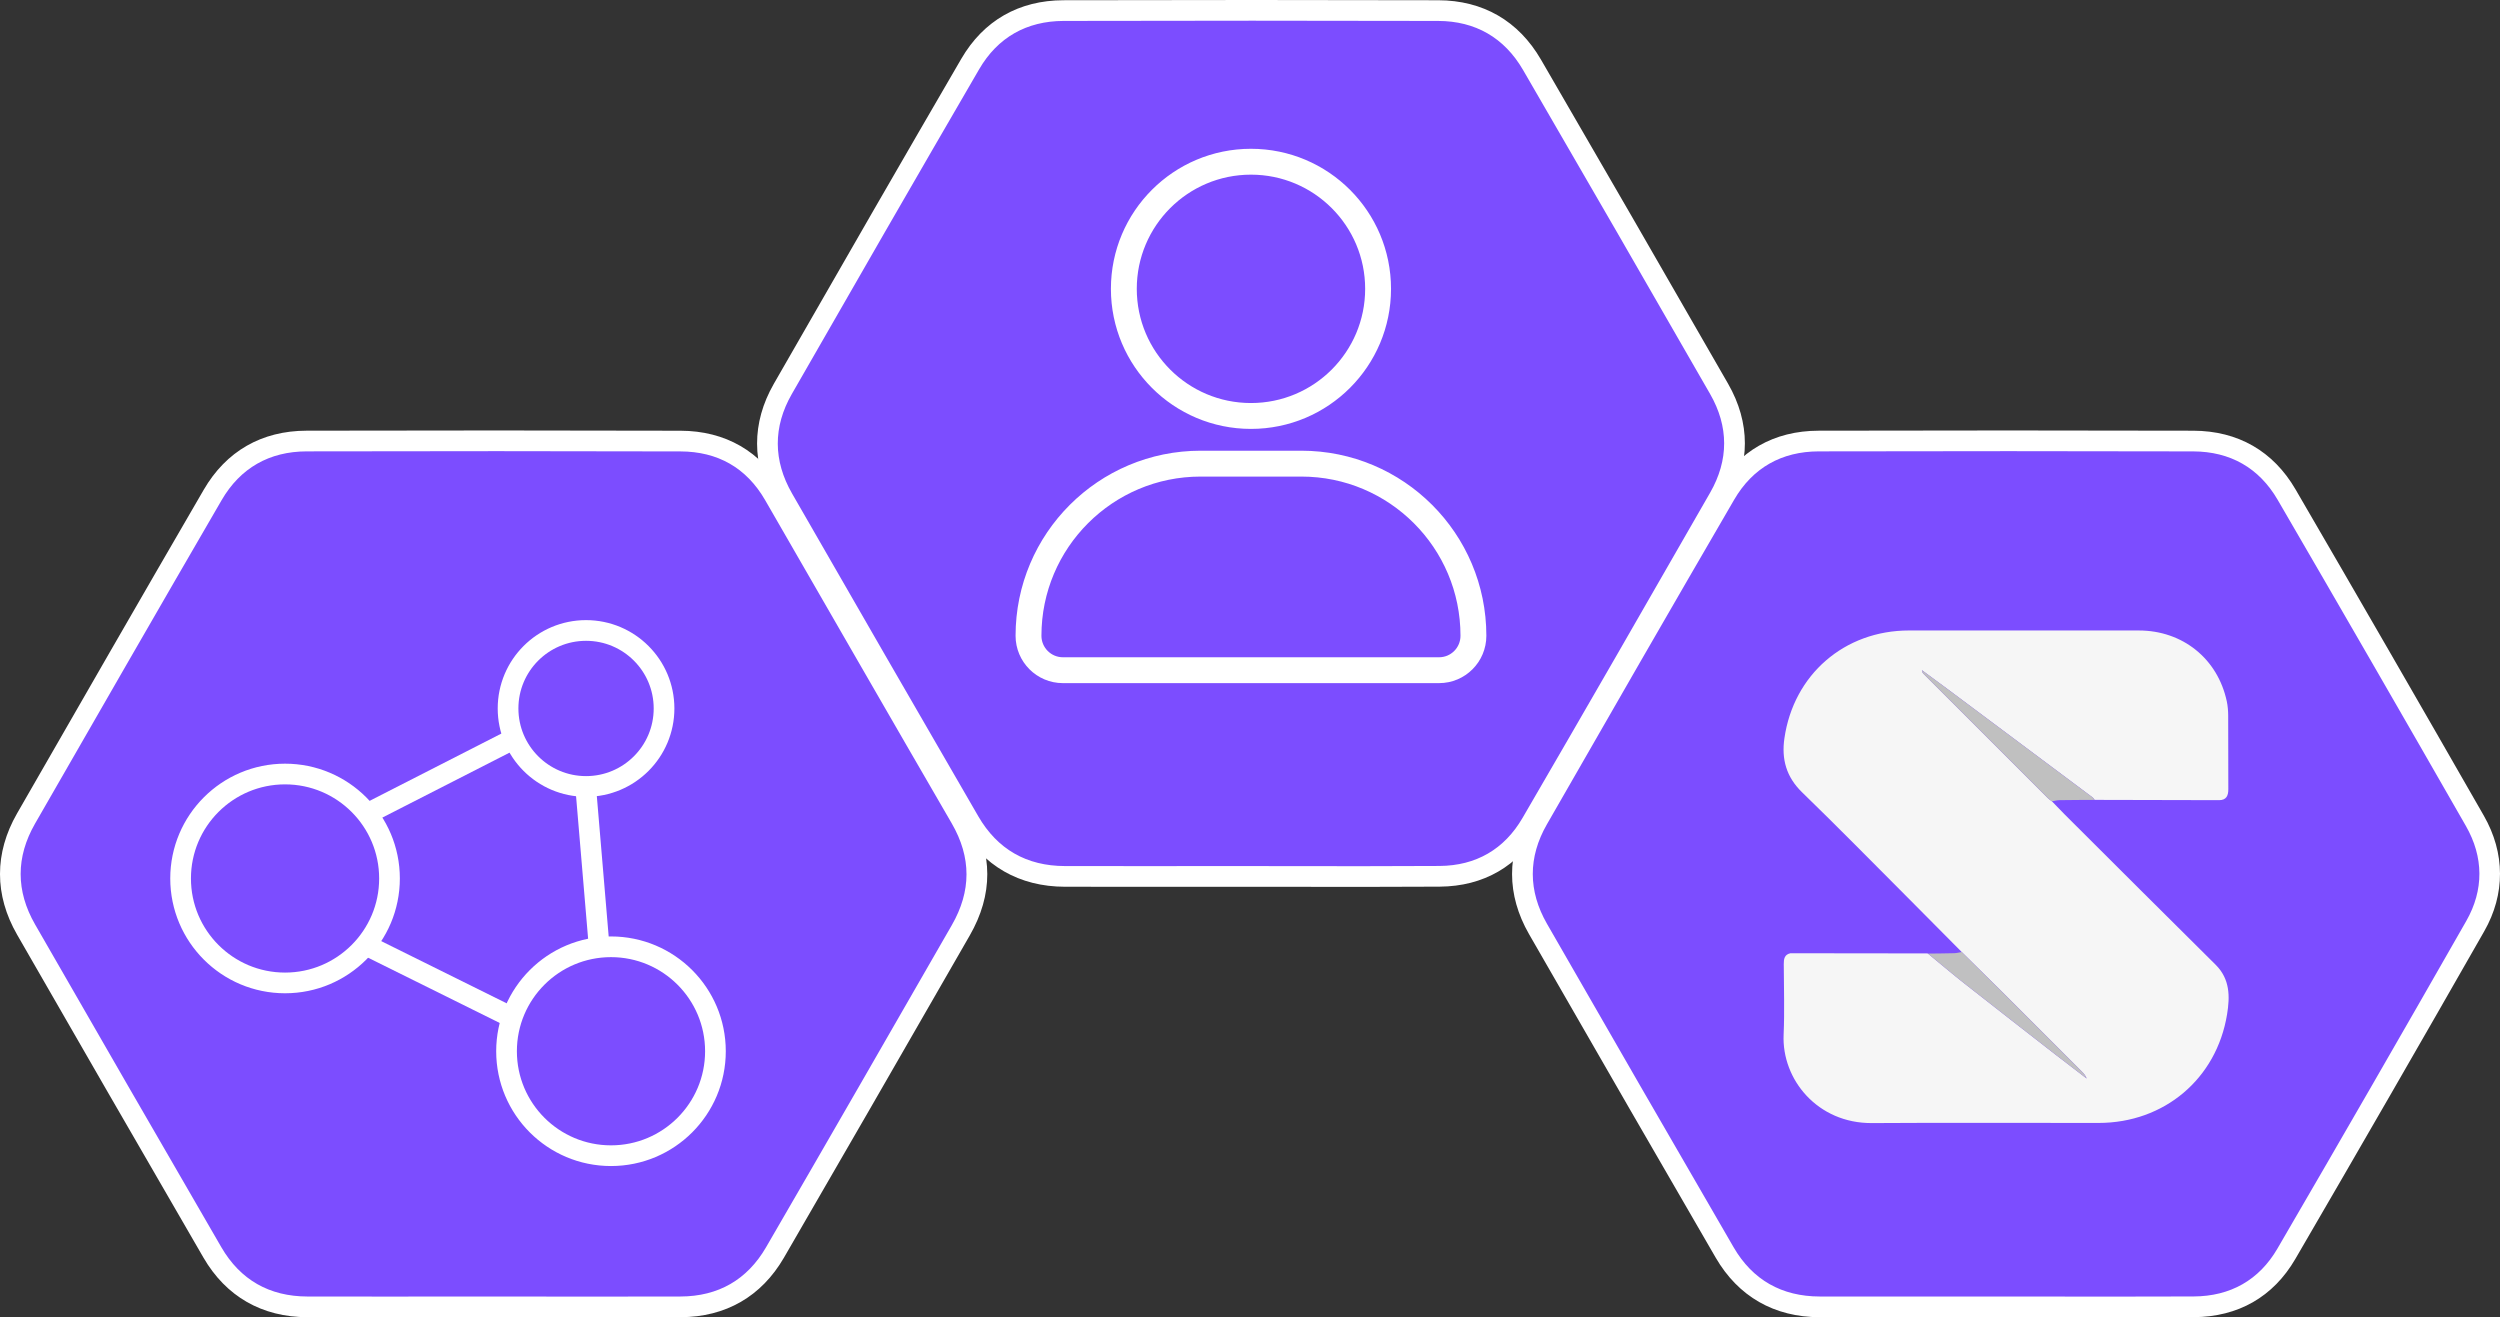<?xml version="1.0" encoding="utf-8"?>
<!-- Generator: Adobe Illustrator 16.0.0, SVG Export Plug-In . SVG Version: 6.00 Build 0)  -->
<!DOCTYPE svg PUBLIC "-//W3C//DTD SVG 1.1//EN" "http://www.w3.org/Graphics/SVG/1.1/DTD/svg11.dtd">
<svg version="1.1" id="Layer_1" xmlns="http://www.w3.org/2000/svg" xmlns:xlink="http://www.w3.org/1999/xlink" x="0px" y="0px"
	 width="483.221px" height="254.619px" viewBox="0 0 483.221 254.619" enable-background="new 0 0 483.221 254.619"
	 xml:space="preserve">
<rect x="0" y="0" width="483.221" height="254.619" fill="#333333" stroke="none"/>
<g>
	<path fill-rule="evenodd" clip-rule="evenodd" fill="#7C4DFF" d="M387.717,252.605l-21.9,0.005c-4.692,0-9.385-0.002-14.077-0.009
		c-8.042-0.013-14.4-3.65-18.388-10.52c-10.467-18.033-21.93-37.901-36.076-62.525c-3.987-6.942-3.996-14.271-0.026-21.196
		c14.07-24.545,25.58-44.498,36.223-62.794c3.916-6.733,10.156-10.301,18.048-10.318c12.263-0.028,24.528-0.045,36.792-0.045
		c11.875,0,23.747,0.016,35.621,0.047c7.875,0.021,14.111,3.599,18.034,10.343c12.106,20.815,24.349,42.028,36.388,63.05
		c3.834,6.696,3.861,13.741,0.078,20.374c-11.842,20.756-24.126,42.064-36.509,63.333c-3.882,6.667-10.079,10.208-17.921,10.241
		c-4.929,0.021-9.858,0.028-14.787,0.028C405.632,252.619,391.3,252.605,387.717,252.605z"/>
	<path fill="#FFFFFF" d="M388.307,87.203c11.875,0,23.747,0.016,35.621,0.047c7.129,0.02,12.725,3.184,16.311,9.349
		c12.197,20.972,24.324,41.985,36.381,63.038c3.449,6.023,3.51,12.369,0.076,18.389c-12.072,21.159-24.242,42.265-36.5,63.318
		c-3.547,6.091-9.099,9.217-16.201,9.247c-4.925,0.021-9.851,0.028-14.775,0.028c-7.168,0-14.334-0.014-21.502-0.014
		c-7.302,0-14.604,0.005-21.904,0.005c-4.69,0-9.38-0.002-14.07-0.009c-7.35-0.012-12.99-3.199-16.661-9.523
		c-12.077-20.809-24.087-41.656-36.071-62.518c-3.647-6.351-3.66-12.866-0.025-19.205c12.016-20.961,24.068-41.899,36.216-62.783
		c3.582-6.159,9.188-9.309,16.323-9.324C363.785,87.22,376.047,87.203,388.307,87.203 M388.307,83.203
		c-11.839,0-24.218,0.016-36.793,0.045c-8.641,0.019-15.478,3.931-19.771,11.313c-10.644,18.299-22.155,38.256-36.229,62.805
		c-4.343,7.575-4.334,15.593,0.027,23.187c14.148,24.627,25.613,44.498,36.08,62.533c4.365,7.52,11.32,11.502,20.115,11.516
		c4.692,0.007,9.384,0.009,14.076,0.009l10.953-0.002l10.951-0.003c3.582,0,7.165,0.003,10.747,0.007
		c3.585,0.004,7.17,0.007,10.755,0.007c4.931,0,9.862-0.007,14.793-0.028c8.59-0.037,15.382-3.921,19.641-11.234
		c12.386-21.274,24.672-42.588,36.518-63.349c4.095-7.179,4.066-15.119-0.08-22.358c-12.042-21.028-24.286-42.245-36.394-63.062
		c-4.301-7.394-11.133-11.314-19.758-11.338C412.401,83.219,400.413,83.203,388.307,83.203L388.307,83.203z"/>
</g>
<g>
	<path fill-rule="evenodd" clip-rule="evenodd" fill="#7C4DFF" d="M263.272,169.424c-3.602,0-7.202-0.006-10.803-0.011
		c-3.599-0.006-7.198-0.011-10.797-0.011l-21.649,0.005c-4.728,0-9.453-0.002-14.18-0.009c-8.187-0.011-14.406-3.585-18.485-10.623
		c-11.497-19.839-23.272-40.25-36-62.398c-3.995-6.952-4.013-14.282-0.052-21.197c13.748-23.99,25.259-43.945,36.224-62.8
		c3.92-6.741,10.157-10.315,18.039-10.335C217.733,2.016,229.901,2,242.065,2c11.976,0,23.947,0.015,35.923,0.047
		c7.896,0.021,14.162,3.639,18.123,10.461c11.574,19.926,23.405,40.42,36.171,62.652c3.953,6.887,3.956,14.166,0.009,21.052
		c-9.864,17.203-22.902,39.9-36.278,62.897c-3.874,6.663-10.009,10.215-17.742,10.27
		C273.271,169.413,268.271,169.424,263.272,169.424z"/>
	<path fill="#FFFFFF" d="M242.068,4c11.973,0,23.942,0.015,35.915,0.047c7.193,0.02,12.785,3.242,16.398,9.465
		c12.11,20.85,24.16,41.734,36.166,62.645c3.611,6.291,3.616,12.768,0.008,19.061c-12.037,20.993-24.105,41.969-36.271,62.887
		c-3.515,6.045-8.99,9.226-16.027,9.275c-4.994,0.034-9.989,0.045-14.983,0.045c-7.201,0-14.399-0.021-21.601-0.021
		c-7.224,0-14.448,0.005-21.671,0.005c-4.719,0-9.437-0.002-14.155-0.009c-7.41-0.01-13.057-3.24-16.758-9.626
		c-12.039-20.774-24.033-41.573-35.996-62.392c-3.648-6.35-3.684-12.865-0.051-19.207c12.014-20.963,24.07-41.901,36.217-62.788
		c3.58-6.157,9.179-9.323,16.315-9.341C217.738,4.016,229.904,4,242.068,4 M242.068,0c-11.875,0-24.156,0.015-36.504,0.045
		c-8.632,0.021-15.466,3.939-19.764,11.33c-10.966,18.856-22.478,38.814-36.229,62.81c-4.334,7.567-4.315,15.585,0.054,23.189
		c12.731,22.157,24.509,42.569,36.003,62.404c4.399,7.59,11.39,11.608,20.214,11.62c4.72,0.007,9.439,0.009,14.16,0.009
		l10.837-0.003l10.834-0.002c3.599,0,7.196,0.005,10.794,0.011c3.603,0.005,7.204,0.011,10.807,0.011
		c5.818,0,10.589-0.015,15.011-0.045c8.48-0.061,15.208-3.955,19.458-11.265c13.378-23.001,26.418-45.701,36.283-62.908
		c4.321-7.536,4.318-15.503-0.009-23.041c-12.767-22.236-24.6-42.732-36.176-62.662c-4.338-7.471-11.201-11.433-19.847-11.456
		C266.286,0.016,254.199,0,242.068,0L242.068,0z"/>
</g>
<g>
	<path fill-rule="evenodd" clip-rule="evenodd" fill="#7C4DFF" d="M95.415,252.605L73.7,252.611c-4.757,0-9.511-0.003-14.267-0.011
		c-8.038-0.014-14.396-3.656-18.385-10.532c-12.628-21.763-25.207-43.62-36.005-62.398c-4.094-7.119-4.095-14.342-0.002-21.467
		c12.14-21.132,24.033-41.815,36.07-62.538c3.95-6.799,10.227-10.401,18.151-10.419c12.274-0.027,24.555-0.043,36.83-0.043
		c11.815,0,23.626,0.015,35.44,0.051c7.919,0.023,14.178,3.63,18.1,10.429l10.079,17.483c8.497,14.744,17.283,29.991,25.968,44.959
		c4.166,7.183,4.177,14.48,0.029,21.69l-2.838,4.937c-10.814,18.808-21.997,38.257-33.076,57.342
		c-3.975,6.85-10.283,10.481-18.243,10.504c-4.765,0.013-9.53,0.018-14.294,0.018L95.415,252.605z"/>
	<path fill="#FFFFFF" d="M96.099,87.203c11.81,0,23.618,0.015,35.428,0.051c7.163,0.021,12.737,3.125,16.373,9.428
		c12.011,20.82,23.987,41.658,36.05,62.447c3.841,6.622,3.789,13.146,0.025,19.689c-11.944,20.771-23.881,41.548-35.91,62.271
		c-3.633,6.26-9.225,9.487-16.52,9.508c-4.761,0.013-9.523,0.018-14.284,0.018c-7.282,0-14.564-0.01-21.847-0.01
		c-7.239,0-14.479,0.006-21.719,0.006c-4.753,0-9.506-0.003-14.26-0.011c-7.35-0.013-12.986-3.208-16.657-9.536
		c-12.051-20.768-24.032-41.576-36.002-62.392c-3.713-6.457-3.708-13.021-0.002-19.474C18.76,138.336,30.754,117.476,42.84,96.67
		c3.61-6.215,9.225-9.408,16.426-9.424C71.542,87.219,83.822,87.203,96.099,87.203 M96.099,83.203
		c-11.454,0-23.505,0.014-36.842,0.043c-8.676,0.019-15.549,3.966-19.876,11.415c-12.037,20.721-23.933,41.409-36.075,62.546
		c-4.41,7.677-4.409,15.789,0.003,23.46c10.799,18.779,23.378,40.637,36.009,62.405c4.366,7.526,11.32,11.513,20.11,11.528
		c4.756,0.008,9.511,0.011,14.267,0.011l10.861-0.003l10.857-0.003c3.641,0,7.28,0.002,10.921,0.005
		c3.642,0.002,7.283,0.005,10.926,0.005c4.765,0,9.53-0.005,14.295-0.018c8.712-0.024,15.616-4.001,19.969-11.5
		c11.076-19.083,22.257-38.527,33.069-57.331l2.849-4.954c4.528-7.874,4.518-15.845-0.033-23.69
		c-8.687-14.971-17.474-30.22-25.972-44.966c-3.357-5.825-6.714-11.65-10.073-17.474c-4.298-7.45-11.153-11.402-19.826-11.429
		C120.209,83.22,108.617,83.203,96.099,83.203L96.099,83.203z"/>
</g>
<path fill-rule="evenodd" clip-rule="evenodd" fill="#7B4DFE" stroke="#FFFFFF" stroke-width="11" d="M77.601,186.2"/>
<g>
	<path fill-rule="evenodd" clip-rule="evenodd" fill="#F6F6F6" d="M372.424,184.284c0.077-0.004,0.15,0.006,0.224,0.031
		c2.35,1.931,4.666,3.904,7.057,5.785c5.83,4.589,11.688,9.14,17.543,13.697c2.017,1.569,4.053,3.114,6.079,4.67
		c-0.207-0.578-0.566-0.979-0.946-1.359c-5.192-5.196-10.381-10.396-15.583-15.582c-2.526-2.518-5.079-5.01-7.619-7.514
		c-3.488-3.514-6.966-7.037-10.464-10.54c-6.781-6.793-13.506-13.645-20.394-20.33c-3.051-2.962-3.998-6.396-3.417-10.426
		c1.776-12.334,11.618-20.85,24.086-20.852c14.808-0.003,29.613-0.006,44.421,0.002c8.469,0.002,15.25,5.461,17.004,13.702
		c0.19,0.891,0.262,1.822,0.268,2.734c0.027,4.748,0.006,9.497,0.026,14.246c0.006,1.256-0.387,2.118-1.796,2.115
		c-8.015-0.012-16.03-0.035-24.045-0.055c-0.126-0.159-0.226-0.353-0.382-0.47c-9.329-6.974-18.662-13.944-27.997-20.911
		c-1.66-1.238-3.333-2.461-4.999-3.689c0.015,0.389,0.179,0.579,0.357,0.757c7.977,7.979,15.952,15.958,23.935,23.93
		c0.248,0.249,0.552,0.44,0.83,0.658c0.816,0.842,1.62,1.696,2.451,2.524c9.728,9.696,19.44,19.406,29.197,29.07
		c2.793,2.767,2.768,6.16,2.209,9.578c-2.041,12.482-12.146,20.983-24.821,20.996c-14.604,0.013-29.206-0.071-43.809,0.027
		c-10.543,0.071-17.467-8.443-17.086-17.092c0.2-4.535,0.044-9.086,0.028-13.631c-0.003-0.993,0.126-1.852,1.288-2.104
		C354.854,184.266,363.639,184.275,372.424,184.284z"/>
	<path fill-rule="evenodd" clip-rule="evenodd" fill="#C0C0C0" d="M396.612,154.885c-0.278-0.218-0.582-0.409-0.83-0.658
		c-7.982-7.972-15.958-15.95-23.935-23.93c-0.179-0.178-0.343-0.368-0.357-0.757c1.666,1.229,3.339,2.451,4.999,3.689
		c9.335,6.967,18.668,13.938,27.997,20.911c0.156,0.117,0.256,0.311,0.382,0.47c-2.271,0.014-4.54,0.014-6.81,0.052
		C397.575,154.669,397.093,154.808,396.612,154.885z"/>
	<path fill-rule="evenodd" clip-rule="evenodd" fill="#C0C0C1" d="M379.178,184.013c2.54,2.504,5.093,4.996,7.619,7.514
		c5.202,5.187,10.391,10.386,15.583,15.582c0.38,0.381,0.739,0.781,0.946,1.359c-2.026-1.556-4.063-3.101-6.079-4.67
		c-5.854-4.558-11.713-9.108-17.543-13.697c-2.391-1.881-4.707-3.854-7.057-5.785c1.696-0.021,3.394-0.027,5.091-0.075
		C378.22,184.227,378.698,184.092,379.178,184.013z"/>
</g>
<g>
	
		<circle fill-rule="evenodd" clip-rule="evenodd" fill="none" stroke="#FFFFFF" stroke-width="4" cx="55.097" cy="169.799" r="20.189"/>
	
		<circle fill-rule="evenodd" clip-rule="evenodd" fill="none" stroke="#FFFFFF" stroke-width="4" cx="118.097" cy="203.193" r="20.189"/>
	
		<circle fill-rule="evenodd" clip-rule="evenodd" fill="none" stroke="#FFFFFF" stroke-width="4" cx="113.277" cy="136.938" r="15.075"/>
	<line fill="none" stroke="#FFFFFF" stroke-width="4" x1="71.39" y1="183.004" x2="99.593" y2="196.985"/>
	<line fill="none" stroke="#FFFFFF" stroke-width="4" x1="113.278" y1="153.012" x2="115.908" y2="184.124"/>
	<line fill="none" stroke="#FFFFFF" stroke-width="4" x1="70.361" y1="157.593" x2="98.203" y2="143.376"/>
</g>
<path fill="none" stroke="#FFFFFF" stroke-width="5" stroke-miterlimit="10" d="M241.797,80.402
	c13.572,0,24.572-11.002,24.572-24.572c0-13.569-11-24.571-24.572-24.571s-24.571,11.002-24.571,24.571
	C217.226,69.4,228.225,80.402,241.797,80.402z M251.53,89.616h-19.465c-18.369,0-33.268,14.896-33.268,33.268
	c0,3.675,2.979,6.656,6.654,6.656h72.697c3.674,0.005,6.648-2.97,6.648-6.656C284.797,104.513,269.901,89.616,251.53,89.616z"/>
</svg>
